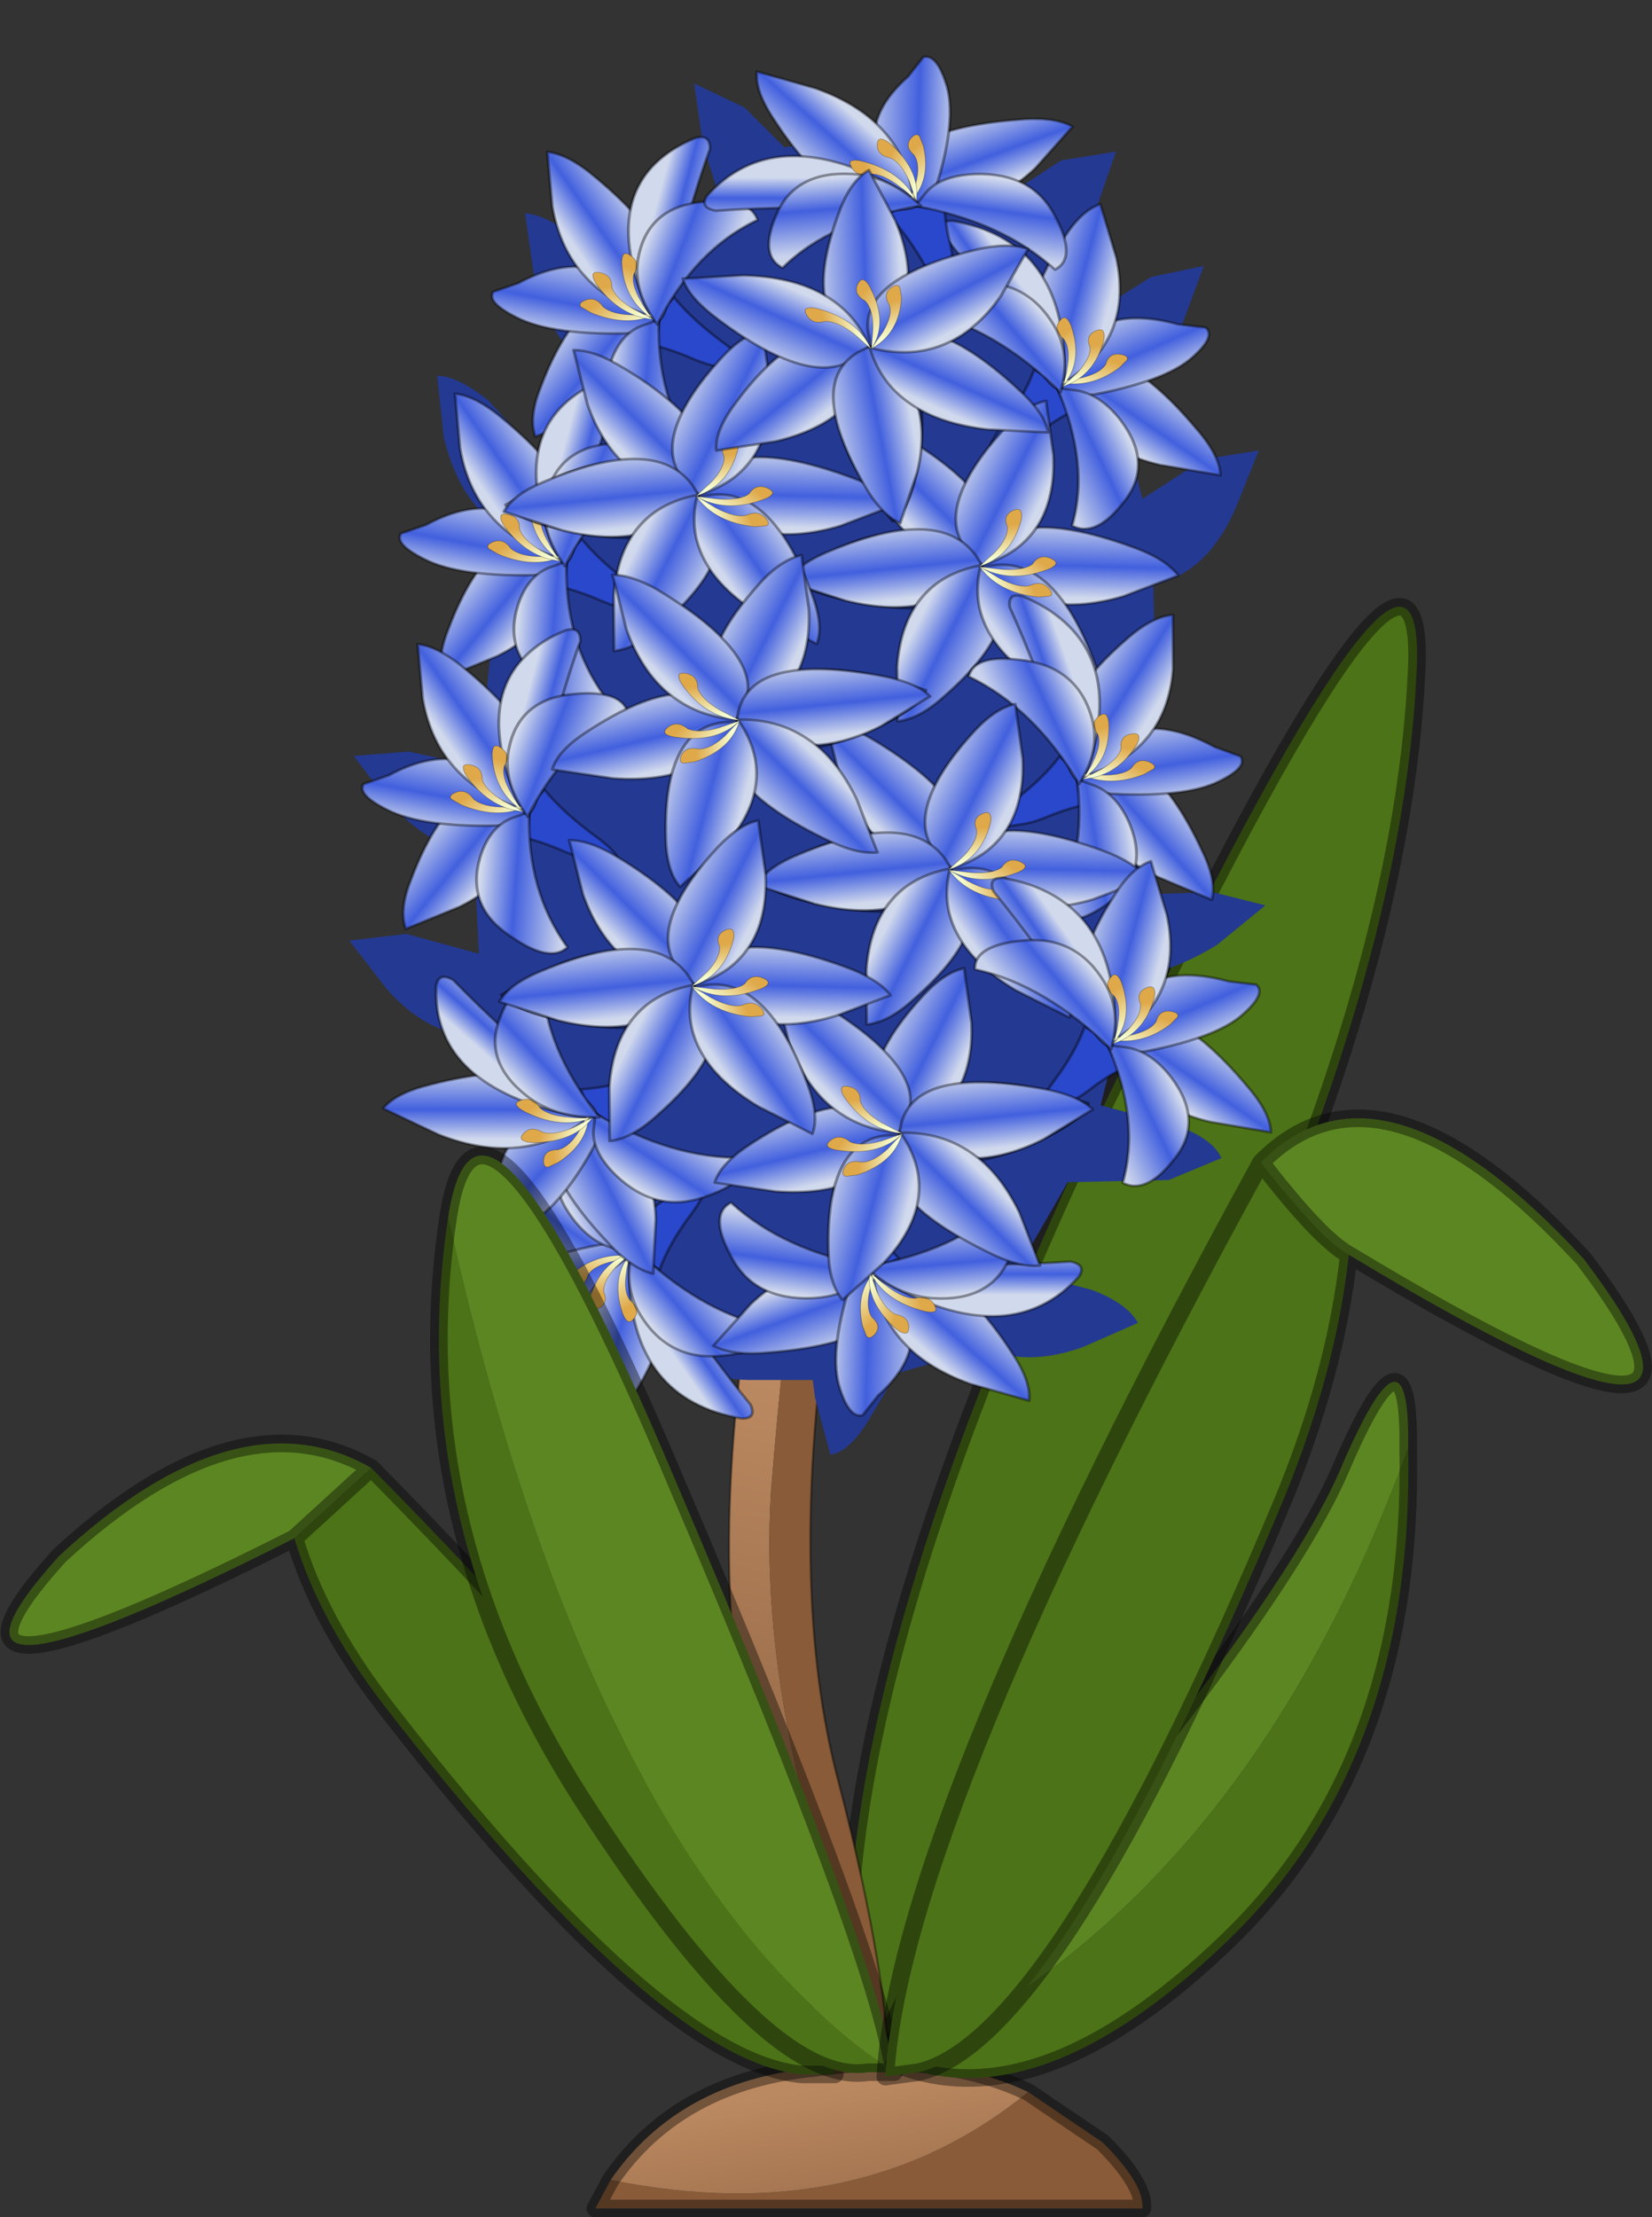 <?xml version="1.0" encoding="UTF-8" standalone="no"?>
<svg xmlns:xlink="http://www.w3.org/1999/xlink" height="50.45px" width="37.6px" xmlns="http://www.w3.org/2000/svg">
  <rect width="100%" height="100%" fill="#333333" stroke="none"/>
  <g transform="matrix(1.0, 0.0, 0.0, 1.0, 18.8, 50.2)">
    <use height="45.8" transform="matrix(1.0, 0.0, 0.0, 1.0, -10.85, -48.3)" width="24.5" xlink:href="#decoration242-shape0"/>
    <use height="48.8" transform="matrix(-0.164, 0.017, 0.029, 0.149, -1.923, -47.233)" width="38.55" xlink:href="#decoration242-sprite0"/>
    <use height="48.8" transform="matrix(0.164, -0.017, 0.029, 0.149, 1.811, -45.126)" width="38.55" xlink:href="#decoration242-sprite0"/>
    <use height="48.15" transform="matrix(0.164, -0.017, 0.029, 0.149, -1.589, -40.426)" width="53.75" xlink:href="#decoration242-sprite1"/>
    <use height="48.8" transform="matrix(0.166, 0.022, -0.015, 0.148, 3.42, -36.834)" width="38.55" xlink:href="#decoration242-sprite0"/>
    <use height="48.15" transform="matrix(0.164, -0.017, 0.029, 0.149, -2.289, -33.526)" width="53.75" xlink:href="#decoration242-sprite1"/>
    <use height="48.8" transform="matrix(-0.164, 0.017, -0.029, -0.149, -0.861, -17.974)" width="38.55" xlink:href="#decoration242-sprite0"/>
    <use height="48.8" transform="matrix(-0.057, 0.137, -0.157, -0.059, 6.193, -22.016)" width="38.55" xlink:href="#decoration242-sprite0"/>
    <use height="48.8" transform="matrix(-0.057, 0.137, 0.157, 0.059, -8.57, -28.689)" width="38.55" xlink:href="#decoration242-sprite0"/>
    <use height="48.8" transform="matrix(-0.164, 0.017, 0.029, 0.149, -4.023, -41.733)" width="38.55" xlink:href="#decoration242-sprite0"/>
    <use height="48.15" transform="matrix(0.164, -0.017, 0.029, 0.149, -8.039, -42.026)" width="53.75" xlink:href="#decoration242-sprite1"/>
    <use height="48.8" transform="matrix(-0.164, 0.017, 0.029, 0.149, -4.873, -36.033)" width="38.55" xlink:href="#decoration242-sprite0"/>
    <use height="48.15" transform="matrix(-0.164, 0.017, 0.029, 0.149, 1.727, -37.833)" width="53.75" xlink:href="#decoration242-sprite1"/>
    <use height="48.8" transform="matrix(0.057, -0.137, 0.157, 0.059, -3.143, -44.884)" width="38.55" xlink:href="#decoration242-sprite0"/>
    <use height="48.15" transform="matrix(-0.029, -0.149, 0.164, -0.017, -2.127, -37.867)" width="53.75" xlink:href="#decoration242-sprite1"/>
    <use height="48.8" transform="matrix(0.164, -0.017, 0.029, 0.149, 2.961, -30.176)" width="38.55" xlink:href="#decoration242-sprite0"/>
    <use height="48.15" transform="matrix(-0.164, 0.017, 0.029, 0.149, 5.427, -28.433)" width="53.75" xlink:href="#decoration242-sprite1"/>
    <use height="48.15" transform="matrix(0.164, -0.017, 0.029, 0.149, -8.139, -30.876)" width="53.75" xlink:href="#decoration242-sprite1"/>
    <use height="25.2" transform="matrix(1.0, 0.0, 0.0, 1.0, -18.8, -24.95)" width="37.6" xlink:href="#decoration242-shape3"/>
  </g>
  <defs>
    <g id="decoration242-shape0" transform="matrix(1.0, 0.0, 0.0, 1.0, 10.85, 48.3)">
      <path d="M0.8 -2.7 Q-0.8 -10.15 6.4 -25.2 13.6 -40.2 13.45 -35.1 13.15 -27.45 7.8 -16.8 L0.8 -2.7" fill="#4c7317" fill-rule="evenodd" stroke="none"/>
      <path d="M0.8 -2.7 L7.8 -16.8 Q13.15 -27.45 13.45 -35.1 13.6 -40.2 6.4 -25.2 -0.8 -10.15 0.8 -2.7 Z" fill="none" stroke="#000000" stroke-linecap="round" stroke-linejoin="round" stroke-opacity="0.388" stroke-width="0.4"/>
      <path d="M0.4 -27.85 Q-0.7 -23.15 -1.25 -16.3 -1.45 -13.2 -0.6 -9.6 L1.05 -2.6 0.0 -2.6 Q0.0 -3.55 -1.65 -10.1 L-2.15 -13.25 Q-2.55 -19.15 -0.15 -27.85 L0.4 -27.85" fill="url(#decoration242-gradient0)" fill-rule="evenodd" stroke="none"/>
      <path d="M0.4 -27.85 Q1.05 -27.6 0.1 -20.8 -0.9 -14.05 0.3 -9.6 1.45 -5.15 1.45 -2.6 L1.05 -2.6 -0.6 -9.6 Q-1.45 -13.2 -1.25 -16.3 -0.7 -23.15 0.4 -27.85" fill="#895b38" fill-rule="evenodd" stroke="none"/>
      <path d="M1.05 -2.6 L1.45 -2.6 Q1.45 -5.15 0.3 -9.6 -0.9 -14.05 0.1 -20.8 1.05 -27.6 0.4 -27.85 M1.05 -2.6 L0.0 -2.6 Q0.0 -3.55 -1.65 -10.1 L-2.15 -13.25 Q-2.55 -19.15 -0.15 -27.85 L0.4 -27.85" fill="none" stroke="#000000" stroke-linecap="round" stroke-linejoin="round" stroke-opacity="0.4" stroke-width="0.05"/>
      <path d="M6.6 -46.75 L6.15 -45.45 5.15 -44.15 5.9 -42.95 7.4 -43.9 8.6 -44.15 8.1 -42.8 Q7.55 -41.5 6.6 -41.15 L7.2 -38.85 8.6 -39.75 9.85 -39.95 9.35 -38.7 Q8.7 -37.15 7.45 -36.9 L7.5 -34.7 7.4 -31.65 7.2 -29.85 8.8 -29.9 10.0 -29.6 8.9 -28.7 Q7.75 -28.0 6.85 -28.0 L6.8 -27.85 6.8 -27.45 6.65 -26.65 6.25 -25.05 7.95 -24.6 Q8.8 -24.3 9.0 -23.85 L7.8 -23.35 5.5 -23.3 4.35 -21.3 6.05 -20.85 Q6.85 -20.55 7.1 -20.1 L5.85 -19.55 Q4.3 -19.0 3.25 -19.75 L2.65 -19.25 1.6 -18.95 0.95 -17.85 Q0.5 -17.15 0.1 -17.1 L-0.25 -18.4 -0.3 -18.8 -1.75 -18.8 Q-4.1 -18.85 -5.5 -21.35 -6.9 -23.8 -7.25 -25.3 L-7.65 -26.65 Q-8.95 -26.5 -10.0 -27.7 L-10.85 -28.8 -9.55 -28.95 -7.9 -28.5 -7.95 -29.5 -8.0 -30.8 Q-9.0 -30.9 -9.95 -31.95 L-10.75 -33.0 -9.5 -33.1 -7.9 -32.75 -7.5 -36.65 -7.15 -38.05 Q-8.3 -38.6 -8.7 -40.25 L-8.85 -41.65 Q-8.4 -41.65 -7.7 -41.1 L-6.5 -39.8 -5.55 -42.0 Q-6.35 -42.6 -6.65 -43.95 L-6.85 -45.35 Q-6.35 -45.3 -5.7 -44.8 L-4.55 -43.65 -2.5 -45.95 -2.8 -46.9 -3.0 -48.3 -1.85 -47.75 -0.95 -46.85 1.2 -47.1 Q2.8 -46.9 4.05 -45.7 L5.35 -46.55 6.6 -46.75" fill="#243991" fill-rule="evenodd" stroke="none"/>
    </g>
    <linearGradient gradientTransform="matrix(7.0E-4, -0.005, 0.013, 0.003, 0.55, -15.35)" gradientUnits="userSpaceOnUse" id="decoration242-gradient0" spreadMethod="pad" x1="-819.2" x2="819.2">
      <stop offset="0.0" stop-color="#9f714d"/>
      <stop offset="0.855" stop-color="#bb8961"/>
    </linearGradient>
    <g id="decoration242-sprite0" transform="matrix(1.0, 0.0, 0.0, 1.0, 0.2, 0.2)">
      <use height="48.8" transform="matrix(1.0, 0.0, 0.0, 1.0, -0.2, -0.2)" width="38.55" xlink:href="#decoration242-shape1"/>
    </g>
    <g id="decoration242-shape1" transform="matrix(1.0, 0.0, 0.0, 1.0, 0.2, 0.2)">
      <path d="M13.4 23.75 L20.9 29.8 Q18.05 29.9 13.55 32.55 L12.2 33.4 Q10.6 34.4 9.1 34.85 2.4 37.25 7.65 31.55 11.4 27.55 13.4 23.75" fill="#2a48cb" fill-rule="evenodd" stroke="none"/>
      <path d="M13.4 23.75 Q11.4 27.55 7.65 31.55 2.4 37.25 9.1 34.85 10.6 34.4 12.2 33.4 L13.55 32.55 Q18.05 29.9 20.9 29.8 L13.4 23.75 Z" fill="none" stroke="#000000" stroke-linecap="round" stroke-linejoin="round" stroke-opacity="0.388" stroke-width="0.4"/>
      <path d="M28.0 39.95 Q15.8 35.1 15.5 22.35 25.1 18.8 33.9 35.1 36.4 39.5 35.95 42.45 L28.0 39.95" fill="url(#decoration242-gradient1)" fill-rule="evenodd" stroke="none"/>
      <path d="M28.0 39.95 L35.95 42.45 Q36.4 39.5 33.9 35.1 25.1 18.8 15.5 22.35 15.8 35.1 28.0 39.95 Z" fill="none" stroke="#000000" stroke-linecap="round" stroke-linejoin="round" stroke-opacity="0.388" stroke-width="0.4"/>
      <path d="M35.4 24.25 Q30.95 27.65 19.6 28.5 14.8 27.85 17.5 23.65 23.15 14.4 34.2 19.2 L37.85 20.1 Q39.05 21.55 35.4 24.25" fill="url(#decoration242-gradient2)" fill-rule="evenodd" stroke="none"/>
      <path d="M35.4 24.25 Q30.95 27.65 19.6 28.5 14.8 27.85 17.5 23.65 23.15 14.4 34.2 19.2 L37.85 20.1 Q39.05 21.55 35.4 24.25 Z" fill="none" stroke="#000000" stroke-linecap="round" stroke-linejoin="round" stroke-opacity="0.388" stroke-width="0.4"/>
      <path d="M27.55 8.25 Q27.8 21.4 16.2 26.6 9.15 19.1 20.8 4.7 23.95 0.7 26.8 0.0 L27.55 8.25" fill="url(#decoration242-gradient3)" fill-rule="evenodd" stroke="none"/>
      <path d="M27.55 8.25 L26.8 0.0 Q23.95 0.7 20.8 4.7 9.15 19.1 16.2 26.6 27.8 21.4 27.55 8.25 Z" fill="none" stroke="#000000" stroke-linecap="round" stroke-linejoin="round" stroke-opacity="0.388" stroke-width="0.4"/>
      <path d="M4.6 2.1 Q4.15 -0.1 6.2 0.2 20.5 4.75 17.75 22.9 16.5 31.1 13.8 22.55 9.25 11.0 4.6 2.1" fill="url(#decoration242-gradient4)" fill-rule="evenodd" stroke="none"/>
      <path d="M4.6 2.1 Q9.25 11.0 13.8 22.55 16.5 31.1 17.75 22.9 20.5 4.75 6.2 0.2 4.15 -0.1 4.6 2.1 Z" fill="none" stroke="#000000" stroke-linecap="round" stroke-linejoin="round" stroke-opacity="0.388" stroke-width="0.4"/>
      <path d="M19.3 25.75 Q22.25 25.4 23.3 24.05 23.95 22.45 25.4 22.75 26.7 23.1 26.3 23.75 L25.1 24.75 Q20.5 27.6 16.2 25.95 L19.3 25.75" fill="url(#decoration242-gradient5)" fill-rule="evenodd" stroke="none"/>
      <path d="M19.3 25.75 L16.2 25.95 Q20.5 27.6 25.1 24.75 L26.3 23.75 Q26.7 23.1 25.4 22.75 23.95 22.45 23.3 24.05 22.25 25.4 19.3 25.75 Z" fill="none" stroke="#000000" stroke-linecap="round" stroke-linejoin="round" stroke-opacity="0.302" stroke-width="0.1"/>
      <path d="M19.25 24.85 Q21.45 22.9 21.6 21.25 21.25 19.55 22.65 18.95 23.85 18.5 23.85 19.3 23.95 19.8 23.5 20.8 21.25 25.75 16.75 26.75 L19.25 24.85" fill="url(#decoration242-gradient6)" fill-rule="evenodd" stroke="none"/>
      <path d="M19.25 24.85 L16.75 26.75 Q21.25 25.75 23.5 20.8 23.95 19.8 23.85 19.3 23.85 18.5 22.65 18.95 21.25 19.55 21.6 21.25 21.45 22.9 19.25 24.85 Z" fill="none" stroke="#000000" stroke-linecap="round" stroke-linejoin="round" stroke-opacity="0.302" stroke-width="0.1"/>
      <path d="M18.0 23.85 Q18.95 21.0 18.2 19.55 17.1 18.2 18.0 17.05 18.85 16.0 19.25 16.7 19.55 17.15 19.65 18.2 20.2 23.6 16.75 26.75 17.65 25.2 18.0 23.85" fill="url(#decoration242-gradient7)" fill-rule="evenodd" stroke="none"/>
      <path d="M18.0 23.85 Q17.65 25.2 16.75 26.75 20.2 23.6 19.65 18.2 19.55 17.15 19.25 16.7 18.85 16.0 18.0 17.05 17.1 18.2 18.2 19.55 18.95 21.0 18.0 23.85 Z" fill="none" stroke="#000000" stroke-linecap="round" stroke-linejoin="round" stroke-opacity="0.302" stroke-width="0.1"/>
      <path d="M16.05 26.85 L18.2 27.4 Q21.65 28.2 23.85 32.7 27.15 39.6 22.3 44.75 17.4 49.95 14.45 47.7 18.5 38.7 16.05 26.85" fill="url(#decoration242-gradient8)" fill-rule="evenodd" stroke="none"/>
      <path d="M16.05 26.85 Q18.5 38.7 14.45 47.7 17.4 49.95 22.3 44.75 27.15 39.6 23.85 32.7 21.65 28.2 18.2 27.4 L16.05 26.85 Z" fill="none" stroke="#000000" stroke-linecap="round" stroke-linejoin="round" stroke-opacity="0.388" stroke-width="0.4"/>
      <path d="M0.0 13.45 Q0.5 9.75 7.6 9.9 14.75 10.15 17.25 17.35 18.9 22.05 16.4 27.55 9.25 16.9 0.0 13.45" fill="url(#decoration242-gradient9)" fill-rule="evenodd" stroke="none"/>
      <path d="M0.0 13.45 Q0.5 9.75 7.6 9.9 14.75 10.15 17.25 17.35 18.9 22.05 16.4 27.55 9.25 16.9 0.0 13.45 Z" fill="none" stroke="#000000" stroke-linecap="round" stroke-linejoin="round" stroke-opacity="0.388" stroke-width="0.4"/>
    </g>
    <linearGradient gradientTransform="matrix(-0.005, 0.006, -0.005, -0.005, 24.0, 30.4)" gradientUnits="userSpaceOnUse" id="decoration242-gradient1" spreadMethod="pad" x1="-819.2" x2="819.2">
      <stop offset="0.0" stop-color="#cad3ec"/>
      <stop offset="0.498" stop-color="#4260de"/>
      <stop offset="0.855" stop-color="#d1d9ed"/>
    </linearGradient>
    <linearGradient gradientTransform="matrix(0.002, 0.009, -0.006, 0.002, 27.3, 23.25)" gradientUnits="userSpaceOnUse" id="decoration242-gradient2" spreadMethod="pad" x1="-819.2" x2="819.2">
      <stop offset="0.0" stop-color="#cad3ec"/>
      <stop offset="0.498" stop-color="#4260de"/>
      <stop offset="0.855" stop-color="#d1d9ed"/>
    </linearGradient>
    <linearGradient gradientTransform="matrix(0.007, 0.003, -0.003, 0.007, 20.3, 15.65)" gradientUnits="userSpaceOnUse" id="decoration242-gradient3" spreadMethod="pad" x1="-819.2" x2="819.2">
      <stop offset="0.0" stop-color="#cad3ec"/>
      <stop offset="0.498" stop-color="#4260de"/>
      <stop offset="0.855" stop-color="#d1d9ed"/>
    </linearGradient>
    <linearGradient gradientTransform="matrix(0.005, -0.002, 0.006, 0.014, 10.85, 11.75)" gradientUnits="userSpaceOnUse" id="decoration242-gradient4" spreadMethod="pad" x1="-819.2" x2="819.2">
      <stop offset="0.0" stop-color="#cad3ec"/>
      <stop offset="0.498" stop-color="#4260de"/>
      <stop offset="0.855" stop-color="#d1d9ed"/>
    </linearGradient>
    <linearGradient gradientTransform="matrix(0.002, -0.003, -0.004, -0.002, 21.4, 25.55)" gradientUnits="userSpaceOnUse" id="decoration242-gradient5" spreadMethod="pad" x1="-819.2" x2="819.2">
      <stop offset="0.0" stop-color="#f6ffd4"/>
      <stop offset="1.0" stop-color="#dfa849"/>
    </linearGradient>
    <linearGradient gradientTransform="matrix(0.0, -0.003, -0.004, 0.0, 20.85, 23.55)" gradientUnits="userSpaceOnUse" id="decoration242-gradient6" spreadMethod="pad" x1="-819.2" x2="819.2">
      <stop offset="0.0" stop-color="#f6ffd4"/>
      <stop offset="1.0" stop-color="#dfa849"/>
    </linearGradient>
    <linearGradient gradientTransform="matrix(-0.002, -0.003, -0.004, 0.002, 18.75, 21.85)" gradientUnits="userSpaceOnUse" id="decoration242-gradient7" spreadMethod="pad" x1="-819.2" x2="819.2">
      <stop offset="0.0" stop-color="#f6ffd4"/>
      <stop offset="1.0" stop-color="#dfa849"/>
    </linearGradient>
    <linearGradient gradientTransform="matrix(0.008, -0.002, 0.003, 0.012, 19.35, 35.45)" gradientUnits="userSpaceOnUse" id="decoration242-gradient8" spreadMethod="pad" x1="-819.2" x2="819.2">
      <stop offset="0.0" stop-color="#cad3ec"/>
      <stop offset="0.498" stop-color="#4260de"/>
      <stop offset="0.855" stop-color="#d1d9ed"/>
    </linearGradient>
    <linearGradient gradientTransform="matrix(0.007, -0.004, -0.006, -0.011, 12.15, 18.4)" gradientUnits="userSpaceOnUse" id="decoration242-gradient9" spreadMethod="pad" x1="-819.2" x2="819.2">
      <stop offset="0.0" stop-color="#cad3ec"/>
      <stop offset="0.498" stop-color="#4260de"/>
      <stop offset="0.855" stop-color="#d1d9ed"/>
    </linearGradient>
    <g id="decoration242-sprite1" transform="matrix(1.0, 0.0, 0.0, 1.0, 0.2, 0.2)">
      <use height="48.15" transform="matrix(1.0, 0.0, 0.0, 1.0, -0.2, -0.2)" width="53.75" xlink:href="#decoration242-shape2"/>
    </g>
    <g id="decoration242-shape2" transform="matrix(1.0, 0.0, 0.0, 1.0, 0.2, 0.2)">
      <path d="M8.0 18.85 L0.4 22.1 Q1.9 24.6 6.7 26.4 24.0 32.95 26.75 23.7 20.3 14.5 8.0 18.85 Z" fill="none" stroke="#000000" stroke-linecap="round" stroke-linejoin="round" stroke-opacity="0.388" stroke-width="0.4"/>
      <path d="M53.35 28.2 L45.35 30.45 Q32.5 33.0 26.85 23.7 31.4 14.25 47.65 23.1 52.15 25.5 53.35 28.2" fill="url(#decoration242-gradient10)" fill-rule="evenodd" stroke="none"/>
      <path d="M53.35 28.2 Q52.15 25.5 47.65 23.1 31.4 14.25 26.85 23.7 32.5 33.0 45.35 30.45 L53.35 28.2 Z" fill="none" stroke="#000000" stroke-linecap="round" stroke-linejoin="round" stroke-opacity="0.388" stroke-width="0.4"/>
      <path d="M14.2 8.3 L13.75 0.0 Q16.65 0.3 20.4 3.75 34.1 16.2 26.7 23.6 16.05 21.3 14.2 8.3" fill="url(#decoration242-gradient11)" fill-rule="evenodd" stroke="none"/>
      <path d="M14.2 8.3 L13.75 0.0 Q16.65 0.3 20.4 3.75 34.1 16.2 26.7 23.6 16.05 21.3 14.2 8.3 Z" fill="none" stroke="#000000" stroke-linecap="round" stroke-linejoin="round" stroke-opacity="0.388" stroke-width="0.4"/>
      <path d="M39.55 8.3 Q37.7 21.3 27.05 23.6 19.65 16.2 33.35 3.75 37.1 0.3 40.0 0.0 L39.55 8.3" fill="url(#decoration242-gradient12)" fill-rule="evenodd" stroke="none"/>
      <path d="M39.55 8.3 L40.0 0.0 Q37.1 0.3 33.35 3.75 19.65 16.2 27.05 23.6 37.7 21.3 39.55 8.3 Z" fill="none" stroke="#000000" stroke-linecap="round" stroke-linejoin="round" stroke-opacity="0.388" stroke-width="0.4"/>
      <path d="M7.45 26.8 L0.0 23.1 Q1.7 20.65 6.55 19.15 24.15 13.5 26.9 23.65 19.6 31.7 7.45 26.8" fill="url(#decoration242-gradient13)" fill-rule="evenodd" stroke="none"/>
      <path d="M7.45 26.8 L0.0 23.1 Q1.7 20.65 6.55 19.15 24.15 13.5 26.9 23.65 19.6 31.7 7.45 26.8 Z" fill="none" stroke="#000000" stroke-linecap="round" stroke-linejoin="round" stroke-opacity="0.388" stroke-width="0.4"/>
      <path d="M12.7 37.45 Q15.85 24.7 26.7 23.6 33.3 31.75 18.3 42.65 14.25 45.7 11.3 45.65 L12.7 37.45" fill="url(#decoration242-gradient14)" fill-rule="evenodd" stroke="none"/>
      <path d="M12.7 37.45 L11.3 45.65 Q14.25 45.7 18.3 42.65 33.3 31.75 26.7 23.6 15.85 24.7 12.7 37.45 Z" fill="none" stroke="#000000" stroke-linecap="round" stroke-linejoin="round" stroke-opacity="0.388" stroke-width="0.4"/>
      <path d="M32.45 42.8 Q22.65 34.15 26.6 24.0 36.9 21.9 39.7 40.2 40.5 45.2 39.05 47.75 L32.45 42.8" fill="url(#decoration242-gradient15)" fill-rule="evenodd" stroke="none"/>
      <path d="M32.45 42.8 L39.05 47.75 Q40.5 45.2 39.7 40.2 36.9 21.9 26.6 24.0 22.65 34.15 32.45 42.8 Z" fill="none" stroke="#000000" stroke-linecap="round" stroke-linejoin="round" stroke-opacity="0.388" stroke-width="0.4"/>
      <path d="M28.9 25.8 Q31.3 27.65 32.9 27.4 34.5 26.8 35.35 28.0 36.05 29.15 35.25 29.3 L33.75 29.25 Q28.4 28.0 26.55 23.75 L28.9 25.8" fill="url(#decoration242-gradient16)" fill-rule="evenodd" stroke="none"/>
      <path d="M28.9 25.8 L26.55 23.75 Q28.4 28.0 33.75 29.25 L35.25 29.3 Q36.05 29.15 35.35 28.0 34.5 26.8 32.9 27.4 31.3 27.65 28.9 25.8 Z" fill="none" stroke="#000000" stroke-linecap="round" stroke-linejoin="round" stroke-opacity="0.302" stroke-width="0.1"/>
      <path d="M29.05 21.85 Q31.25 19.9 31.4 18.25 31.05 16.55 32.45 15.95 33.65 15.5 33.65 16.3 33.75 16.8 33.3 17.8 31.05 22.75 26.55 23.75 L29.05 21.85" fill="url(#decoration242-gradient17)" fill-rule="evenodd" stroke="none"/>
      <path d="M29.05 21.85 L26.55 23.75 Q31.05 22.75 33.3 17.8 33.75 16.8 33.65 16.3 33.65 15.5 32.45 15.95 31.05 16.55 31.4 18.25 31.25 19.9 29.05 21.85 Z" fill="none" stroke="#000000" stroke-linecap="round" stroke-linejoin="round" stroke-opacity="0.302" stroke-width="0.1"/>
      <path d="M29.6 24.55 Q32.5 25.1 33.85 24.2 34.95 22.85 36.3 23.55 37.45 24.25 36.85 24.75 36.4 25.15 35.4 25.35 30.1 26.75 26.55 23.8 L29.6 24.55" fill="url(#decoration242-gradient18)" fill-rule="evenodd" stroke="none"/>
      <path d="M29.6 24.55 L26.55 23.8 Q30.1 26.75 35.4 25.35 36.4 25.15 36.85 24.75 37.45 24.25 36.3 23.55 34.95 22.85 33.85 24.2 32.5 25.1 29.6 24.55 Z" fill="none" stroke="#000000" stroke-linecap="round" stroke-linejoin="round" stroke-opacity="0.302" stroke-width="0.1"/>
    </g>
    <linearGradient gradientTransform="matrix(-0.002, 0.008, -0.007, -0.001, 36.8, 24.8)" gradientUnits="userSpaceOnUse" id="decoration242-gradient10" spreadMethod="pad" x1="-819.2" x2="819.2">
      <stop offset="0.0" stop-color="#cad3ec"/>
      <stop offset="0.498" stop-color="#4260de"/>
      <stop offset="0.855" stop-color="#d1d9ed"/>
    </linearGradient>
    <linearGradient gradientTransform="matrix(-0.007, 0.004, 0.004, 0.006, 22.6, 14.65)" gradientUnits="userSpaceOnUse" id="decoration242-gradient11" spreadMethod="pad" x1="-819.2" x2="819.2">
      <stop offset="0.0" stop-color="#cad3ec"/>
      <stop offset="0.498" stop-color="#4260de"/>
      <stop offset="0.855" stop-color="#d1d9ed"/>
    </linearGradient>
    <linearGradient gradientTransform="matrix(0.007, 0.004, -0.004, 0.006, 31.1, 14.7)" gradientUnits="userSpaceOnUse" id="decoration242-gradient12" spreadMethod="pad" x1="-819.2" x2="819.2">
      <stop offset="0.0" stop-color="#cad3ec"/>
      <stop offset="0.498" stop-color="#4260de"/>
      <stop offset="0.855" stop-color="#d1d9ed"/>
    </linearGradient>
    <linearGradient gradientTransform="matrix(0.0, 0.008, 0.007, 0.0, 17.0, 22.75)" gradientUnits="userSpaceOnUse" id="decoration242-gradient13" spreadMethod="pad" x1="-819.2" x2="819.2">
      <stop offset="0.0" stop-color="#cad3ec"/>
      <stop offset="0.498" stop-color="#4260de"/>
      <stop offset="0.855" stop-color="#d1d9ed"/>
    </linearGradient>
    <linearGradient gradientTransform="matrix(-0.006, -0.005, 0.004, -0.006, 21.5, 32.1)" gradientUnits="userSpaceOnUse" id="decoration242-gradient14" spreadMethod="pad" x1="-819.2" x2="819.2">
      <stop offset="0.0" stop-color="#cad3ec"/>
      <stop offset="0.498" stop-color="#4260de"/>
      <stop offset="0.855" stop-color="#d1d9ed"/>
    </linearGradient>
    <linearGradient gradientTransform="matrix(-0.007, 0.004, -0.003, -0.007, 31.75, 32.4)" gradientUnits="userSpaceOnUse" id="decoration242-gradient15" spreadMethod="pad" x1="-819.2" x2="819.2">
      <stop offset="0.0" stop-color="#cad3ec"/>
      <stop offset="0.498" stop-color="#4260de"/>
      <stop offset="0.855" stop-color="#d1d9ed"/>
    </linearGradient>
    <linearGradient gradientTransform="matrix(0.003, -6.0E-4, -8.0E-4, -0.004, 30.6, 27.05)" gradientUnits="userSpaceOnUse" id="decoration242-gradient16" spreadMethod="pad" x1="-819.2" x2="819.2">
      <stop offset="0.0" stop-color="#f6ffd4"/>
      <stop offset="1.0" stop-color="#dfa849"/>
    </linearGradient>
    <linearGradient gradientTransform="matrix(0.0, -0.003, -0.004, 0.0, 30.55, 20.4)" gradientUnits="userSpaceOnUse" id="decoration242-gradient17" spreadMethod="pad" x1="-819.2" x2="819.2">
      <stop offset="0.0" stop-color="#f6ffd4"/>
      <stop offset="1.0" stop-color="#dfa849"/>
    </linearGradient>
    <linearGradient gradientTransform="matrix(0.003, -0.002, -0.003, -0.003, 31.65, 24.8)" gradientUnits="userSpaceOnUse" id="decoration242-gradient18" spreadMethod="pad" x1="-819.2" x2="819.2">
      <stop offset="0.0" stop-color="#f6ffd4"/>
      <stop offset="1.0" stop-color="#dfa849"/>
    </linearGradient>
    <g id="decoration242-shape3" transform="matrix(1.0, 0.0, 0.0, 1.0, 18.8, 24.95)">
      <path d="M4.6 -2.6 L6.3 -1.45 Q7.25 -0.5 7.2 0.05 L-5.25 0.05 -4.9 -0.6 Q0.75 0.55 4.6 -2.6" fill="#895b38" fill-rule="evenodd" stroke="none"/>
      <path d="M4.6 -2.6 Q0.75 0.55 -4.9 -0.6 -3.35 -2.85 -0.25 -3.15 2.6 -3.55 4.6 -2.6" fill="url(#decoration242-gradient19)" fill-rule="evenodd" stroke="none"/>
      <path d="M-4.9 -0.6 L-5.25 0.05 7.2 0.05 Q7.25 -0.5 6.3 -1.45 L4.6 -2.6 M-4.9 -0.6 Q-3.35 -2.85 -0.25 -3.15 2.6 -3.55 4.6 -2.6" fill="none" stroke="#000000" stroke-linecap="round" stroke-linejoin="round" stroke-opacity="0.388" stroke-width="0.4"/>
      <path d="M-12.1 -15.2 L-10.35 -16.8 Q-0.7 -7.0 0.2 -3.0 L-0.55 -3.0 Q-3.8 -3.3 -10.1 -11.45 -11.55 -13.35 -12.1 -15.2" fill="#4c7317" fill-rule="evenodd" stroke="none"/>
      <path d="M-12.1 -15.2 Q-21.3 -10.55 -17.45 -14.8 -13.4 -18.55 -10.35 -16.8 L-12.1 -15.2" fill="#5c8622" fill-rule="evenodd" stroke="none"/>
      <path d="M-10.35 -16.8 Q-13.4 -18.55 -17.45 -14.8 -21.3 -10.55 -12.1 -15.2 L-10.35 -16.8 Q-0.7 -7.0 0.2 -3.0 L-0.55 -3.0 Q-3.8 -3.3 -10.1 -11.45 -11.55 -13.35 -12.1 -15.2" fill="none" stroke="#000000" stroke-linecap="round" stroke-linejoin="round" stroke-opacity="0.388" stroke-width="0.4"/>
      <path d="M1.55 -3.05 L0.95 -3.05 Q-1.3 -2.7 -5.45 -9.1 -9.65 -15.55 -8.6 -22.5 -5.3 -7.65 1.55 -3.05" fill="#4c7317" fill-rule="evenodd" stroke="none"/>
      <path d="M-8.6 -22.5 Q-7.9 -27.15 -3.4 -16.45 1.15 -5.8 1.55 -3.05 -5.3 -7.65 -8.6 -22.5" fill="#5c8622" fill-rule="evenodd" stroke="none"/>
      <path d="M1.55 -3.05 L0.95 -3.05 Q-1.3 -2.7 -5.45 -9.1 -9.65 -15.55 -8.6 -22.5 -7.9 -27.15 -3.4 -16.45 1.15 -5.8 1.55 -3.05 Z" fill="none" stroke="#000000" stroke-linecap="round" stroke-linejoin="round" stroke-opacity="0.388" stroke-width="0.4"/>
      <path d="M13.25 -17.25 Q9.5 -6.9 1.55 -3.25 10.1 -13.05 11.7 -16.75 13.3 -20.5 13.25 -17.25" fill="#5c8622" fill-rule="evenodd" stroke="none"/>
      <path d="M13.25 -17.25 Q13.4 -10.15 9.15 -6.05 4.85 -1.9 1.55 -3.25 9.5 -6.9 13.25 -17.25" fill="#4c7317" fill-rule="evenodd" stroke="none"/>
      <path d="M1.55 -3.25 Q4.85 -1.9 9.15 -6.05 13.4 -10.15 13.25 -17.25 M1.55 -3.25 Q10.1 -13.05 11.7 -16.75 13.3 -20.5 13.25 -17.25" fill="none" stroke="#000000" stroke-linecap="round" stroke-linejoin="round" stroke-opacity="0.388" stroke-width="0.4"/>
      <path d="M11.9 -21.65 Q11.6 -18.95 10.4 -16.05 5.25 -3.75 2.1 -3.05 L1.35 -2.95 Q1.7 -8.8 9.9 -23.75 11.25 -22.0 11.9 -21.65" fill="#4c7317" fill-rule="evenodd" stroke="none"/>
      <path d="M9.9 -23.75 Q12.65 -26.55 17.25 -21.55 21.6 -15.8 11.9 -21.65 11.25 -22.0 9.9 -23.75" fill="#5c8622" fill-rule="evenodd" stroke="none"/>
      <path d="M9.9 -23.75 Q12.65 -26.55 17.25 -21.55 21.6 -15.8 11.9 -21.65 11.6 -18.95 10.4 -16.05 5.25 -3.75 2.1 -3.05 L1.35 -2.95 Q1.7 -8.8 9.9 -23.75 11.25 -22.0 11.9 -21.65" fill="none" stroke="#000000" stroke-linecap="round" stroke-linejoin="round" stroke-opacity="0.388" stroke-width="0.4"/>
    </g>
    <linearGradient gradientTransform="matrix(-6.0E-4, -0.002, 0.003, -5.0E-4, 0.8, -1.65)" gradientUnits="userSpaceOnUse" id="decoration242-gradient19" spreadMethod="pad" x1="-819.2" x2="819.2">
      <stop offset="0.0" stop-color="#9f714d"/>
      <stop offset="0.855" stop-color="#bb8961"/>
    </linearGradient>
  </defs>
</svg>
